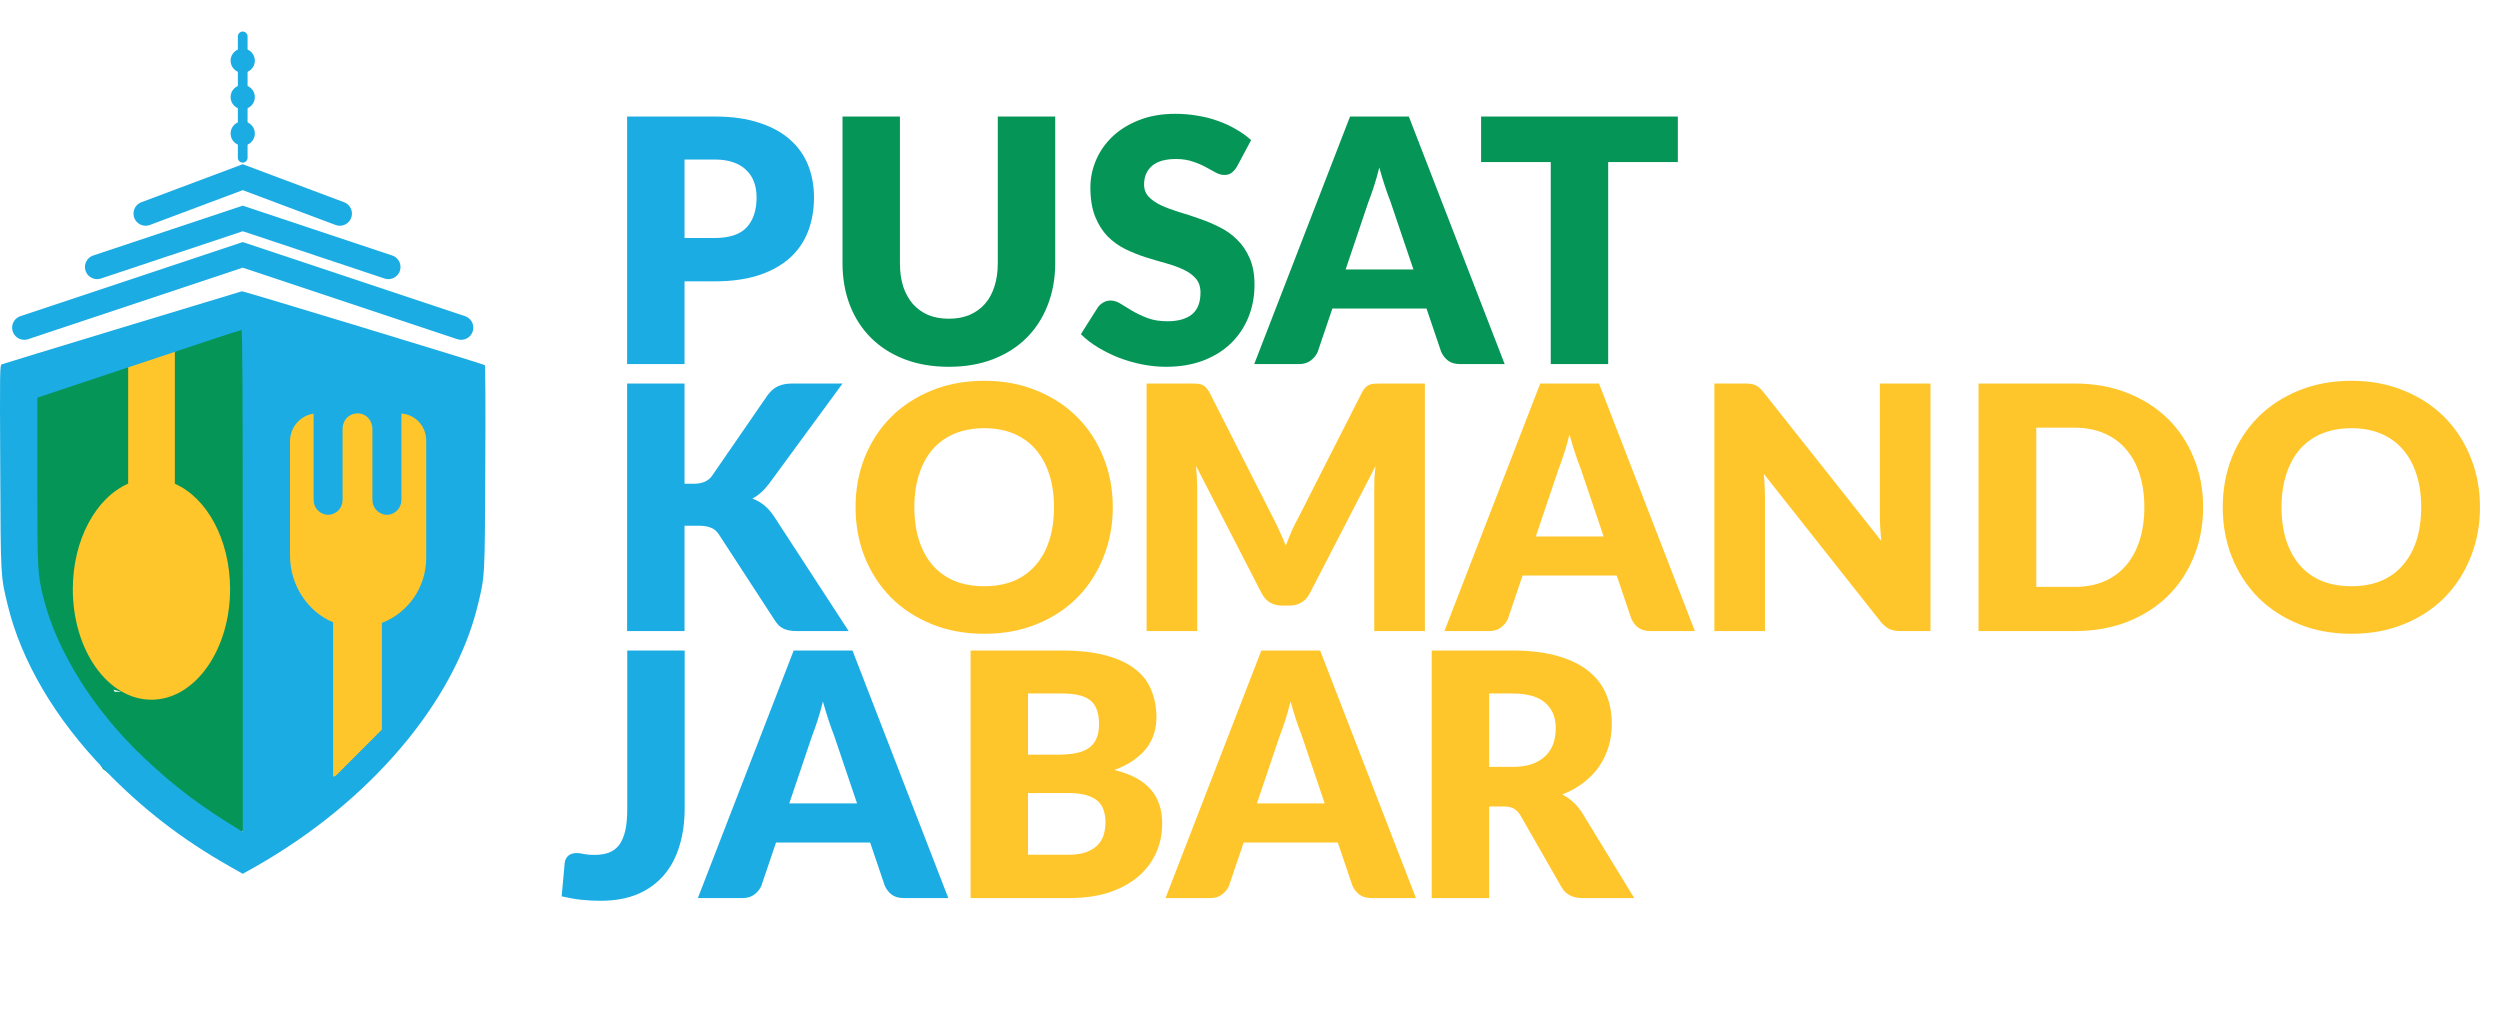 <svg width="103" height="42" viewBox="0 0 103 42" fill="none" xmlns="http://www.w3.org/2000/svg">
<circle cx="10" cy="2.5" r="0.5" fill="#1BACE3"/>
<circle cx="10" cy="4" r="0.5" fill="#1BACE3"/>
<circle cx="10" cy="5.5" r="0.5" fill="#1BACE3"/>
<path d="M10 6.5V1.5" stroke="#1BACE3" stroke-width="0.4" stroke-linecap="round"/>
<path d="M6 8.8L10 7.3L14 8.8" stroke="#1BACE3" stroke-linecap="round"/>
<path d="M8.5 15L9.5 16M7.5 25.5L7 29.5H5L7 31L9 32M7 30H8L8.5 29L9 28.5L8.5 27.5H5.5L5 28.5M5 28.5V29M5 28.5L5.5 26.5L3.5 23H2V24L2.5 25.5L3 27.5L5 31L9 34L9.5 33V23.5L10 21.5L9.5 21H9L3 22H1.5V21L2 20.5L6.615 19.269M1 16L10.5 14L10 16.5L4.5 17L9 15.5L2 17.25M2 17.25L1 17.5L2 17V17.25ZM2 17.25V19L5 18.5L8.5 17.5L10.5 18V19.5L8 20V19.125M8 19.125L3.5 21L6.615 19.269M8 19.125L9.5 18.5L8 18.9M8 19.125V18.9M8 18.9V18.5L6.615 19.269M8 18.9L6.615 19.269" stroke="#059657" stroke-width="2"/>
<path d="M5.046 13.491C2.357 14.307 0.122 14.991 0.076 15.01C-0.009 15.043 -0.009 15.207 0.01 19.248C0.029 23.838 0.024 23.716 0.319 24.935C0.875 27.233 2.282 29.624 4.321 31.724C5.869 33.323 7.482 34.57 9.455 35.691L10.002 36L10.553 35.691C15.248 33.018 18.717 28.93 19.685 24.935C19.979 23.716 19.975 23.838 19.993 19.267C20.007 16.965 19.998 15.062 19.975 15.043C19.937 15.001 10.03 11.991 9.969 12C9.946 12.005 7.734 12.675 5.046 13.491ZM10.002 23.932V34.275L9.829 34.167C8.234 33.196 7.22 32.432 5.939 31.227C3.891 29.3 2.348 26.853 1.796 24.654C1.544 23.641 1.539 23.538 1.539 19.698V16.135L5.714 14.869C8.005 14.171 9.913 13.599 9.946 13.594C9.988 13.589 10.002 15.685 10.002 23.932Z" fill="#1BACE3"/>
<path d="M62.305 31.596C62.627 31.596 62.9 31.556 63.124 31.477C63.353 31.393 63.539 31.279 63.684 31.134C63.829 30.989 63.934 30.821 63.999 30.63C64.064 30.434 64.097 30.224 64.097 30C64.097 29.552 63.95 29.202 63.656 28.95C63.367 28.698 62.916 28.572 62.305 28.572H61.353V31.596H62.305ZM67.331 37H65.189C64.792 37 64.508 36.851 64.335 36.552L62.641 33.591C62.562 33.465 62.473 33.374 62.375 33.318C62.277 33.257 62.137 33.227 61.955 33.227H61.353V37H58.987V26.801H62.305C63.042 26.801 63.67 26.878 64.188 27.032C64.711 27.181 65.135 27.391 65.462 27.662C65.793 27.933 66.034 28.252 66.183 28.621C66.332 28.99 66.407 29.391 66.407 29.825C66.407 30.156 66.363 30.469 66.274 30.763C66.185 31.057 66.055 31.33 65.882 31.582C65.709 31.829 65.495 32.051 65.238 32.247C64.986 32.443 64.694 32.604 64.363 32.73C64.517 32.809 64.662 32.91 64.797 33.031C64.932 33.148 65.054 33.288 65.161 33.451L67.331 37Z" fill="#FFC62B"/>
<path d="M44.019 35.215C44.332 35.215 44.586 35.175 44.782 35.096C44.983 35.017 45.139 34.914 45.251 34.788C45.363 34.662 45.44 34.52 45.482 34.361C45.524 34.202 45.545 34.041 45.545 33.878C45.545 33.691 45.519 33.523 45.468 33.374C45.421 33.225 45.337 33.099 45.216 32.996C45.099 32.893 44.943 32.814 44.747 32.758C44.551 32.702 44.304 32.674 44.005 32.674H42.353V35.215H44.019ZM42.353 28.572V31.092H43.585C43.846 31.092 44.082 31.073 44.292 31.036C44.502 30.999 44.679 30.933 44.824 30.84C44.973 30.747 45.085 30.618 45.16 30.455C45.239 30.292 45.279 30.086 45.279 29.839C45.279 29.596 45.249 29.396 45.188 29.237C45.127 29.074 45.034 28.943 44.908 28.845C44.782 28.747 44.621 28.677 44.425 28.635C44.234 28.593 44.005 28.572 43.739 28.572H42.353ZM43.739 26.801C44.444 26.801 45.043 26.866 45.538 26.997C46.033 27.128 46.436 27.312 46.749 27.55C47.062 27.788 47.288 28.077 47.428 28.418C47.573 28.759 47.645 29.139 47.645 29.559C47.645 29.788 47.612 30.009 47.547 30.224C47.482 30.434 47.379 30.632 47.239 30.819C47.099 31.001 46.919 31.169 46.7 31.323C46.481 31.477 46.217 31.61 45.909 31.722C46.581 31.885 47.078 32.149 47.4 32.513C47.722 32.877 47.883 33.348 47.883 33.927C47.883 34.361 47.799 34.765 47.631 35.138C47.463 35.511 47.216 35.838 46.889 36.118C46.567 36.393 46.168 36.61 45.692 36.769C45.216 36.923 44.672 37 44.061 37H39.987V26.801H43.739ZM54.578 33.101L53.633 30.308C53.563 30.131 53.489 29.923 53.409 29.685C53.33 29.442 53.251 29.181 53.171 28.901C53.101 29.186 53.026 29.449 52.947 29.692C52.868 29.935 52.793 30.145 52.723 30.322L51.785 33.101H54.578ZM58.337 37H56.503C56.298 37 56.132 36.953 56.006 36.86C55.88 36.762 55.785 36.638 55.719 36.489L55.117 34.711H51.239L50.637 36.489C50.586 36.62 50.492 36.739 50.357 36.846C50.227 36.949 50.063 37 49.867 37H48.019L51.967 26.801H54.389L58.337 37Z" fill="#FFC62B"/>
<path d="M28.208 33.304C28.208 33.873 28.136 34.391 27.991 34.858C27.851 35.325 27.636 35.726 27.347 36.062C27.062 36.393 26.703 36.652 26.269 36.839C25.835 37.021 25.324 37.112 24.736 37.112C24.47 37.112 24.206 37.098 23.945 37.07C23.688 37.042 23.42 36.995 23.14 36.93L23.266 35.551C23.28 35.43 23.329 35.332 23.413 35.257C23.497 35.182 23.616 35.145 23.77 35.145C23.849 35.145 23.947 35.159 24.064 35.187C24.181 35.21 24.321 35.222 24.484 35.222C24.713 35.222 24.911 35.192 25.079 35.131C25.252 35.066 25.394 34.961 25.506 34.816C25.618 34.667 25.702 34.473 25.758 34.235C25.814 33.997 25.842 33.703 25.842 33.353V26.801H28.208V33.304ZM35.311 33.101L34.366 30.308C34.296 30.131 34.221 29.923 34.142 29.685C34.062 29.442 33.983 29.181 33.904 28.901C33.834 29.186 33.759 29.449 33.68 29.692C33.6 29.935 33.526 30.145 33.456 30.322L32.518 33.101H35.311ZM39.07 37H37.236C37.03 37 36.865 36.953 36.739 36.86C36.613 36.762 36.517 36.638 36.452 36.489L35.85 34.711H31.972L31.37 36.489C31.318 36.62 31.225 36.739 31.09 36.846C30.959 36.949 30.796 37 30.6 37H28.752L32.7 26.801H35.122L39.07 37Z" fill="#1BACE3"/>
<path d="M45.847 20.897C45.847 21.634 45.719 22.32 45.462 22.955C45.21 23.59 44.853 24.143 44.391 24.614C43.929 25.081 43.371 25.447 42.718 25.713C42.069 25.979 41.348 26.112 40.555 26.112C39.762 26.112 39.038 25.979 38.385 25.713C37.732 25.447 37.172 25.081 36.705 24.614C36.243 24.143 35.884 23.59 35.627 22.955C35.375 22.32 35.249 21.634 35.249 20.897C35.249 20.16 35.375 19.474 35.627 18.839C35.884 18.204 36.243 17.654 36.705 17.187C37.172 16.72 37.732 16.354 38.385 16.088C39.038 15.822 39.762 15.689 40.555 15.689C41.348 15.689 42.069 15.824 42.718 16.095C43.371 16.361 43.929 16.727 44.391 17.194C44.853 17.661 45.21 18.211 45.462 18.846C45.719 19.481 45.847 20.164 45.847 20.897ZM43.425 20.897C43.425 20.393 43.36 19.94 43.229 19.539C43.098 19.133 42.909 18.79 42.662 18.51C42.419 18.23 42.121 18.015 41.766 17.866C41.411 17.717 41.008 17.642 40.555 17.642C40.098 17.642 39.689 17.717 39.33 17.866C38.975 18.015 38.674 18.23 38.427 18.51C38.184 18.79 37.998 19.133 37.867 19.539C37.736 19.94 37.671 20.393 37.671 20.897C37.671 21.406 37.736 21.863 37.867 22.269C37.998 22.67 38.184 23.011 38.427 23.291C38.674 23.571 38.975 23.786 39.33 23.935C39.689 24.08 40.098 24.152 40.555 24.152C41.008 24.152 41.411 24.08 41.766 23.935C42.121 23.786 42.419 23.571 42.662 23.291C42.909 23.011 43.098 22.67 43.229 22.269C43.36 21.863 43.425 21.406 43.425 20.897ZM58.705 15.801V26H56.619V20.134C56.619 19.999 56.622 19.852 56.626 19.693C56.636 19.534 56.65 19.373 56.668 19.21L53.959 24.453C53.875 24.616 53.761 24.74 53.616 24.824C53.476 24.908 53.315 24.95 53.133 24.95H52.811C52.629 24.95 52.466 24.908 52.321 24.824C52.181 24.74 52.069 24.616 51.985 24.453L49.276 19.196C49.29 19.364 49.302 19.53 49.311 19.693C49.321 19.852 49.325 19.999 49.325 20.134V26H47.239V15.801H49.045C49.148 15.801 49.237 15.803 49.311 15.808C49.391 15.813 49.461 15.827 49.521 15.85C49.582 15.873 49.636 15.911 49.682 15.962C49.734 16.009 49.783 16.076 49.829 16.165L52.454 21.338C52.548 21.515 52.636 21.7 52.72 21.891C52.809 22.082 52.893 22.278 52.972 22.479C53.052 22.274 53.133 22.073 53.217 21.877C53.306 21.681 53.399 21.494 53.497 21.317L56.115 16.165C56.162 16.076 56.209 16.009 56.255 15.962C56.307 15.911 56.363 15.873 56.423 15.85C56.484 15.827 56.552 15.813 56.626 15.808C56.706 15.803 56.797 15.801 56.899 15.801H58.705ZM66.069 22.101L65.124 19.308C65.054 19.131 64.979 18.923 64.9 18.685C64.82 18.442 64.741 18.181 64.662 17.901C64.592 18.186 64.517 18.449 64.438 18.692C64.359 18.935 64.284 19.145 64.214 19.322L63.276 22.101H66.069ZM69.828 26H67.994C67.788 26 67.623 25.953 67.497 25.86C67.371 25.762 67.275 25.638 67.21 25.489L66.608 23.711H62.73L62.128 25.489C62.077 25.62 61.983 25.739 61.848 25.846C61.717 25.949 61.554 26 61.358 26H59.51L63.458 15.801H65.88L69.828 26ZM79.536 15.801V26H78.304C78.122 26 77.968 25.972 77.842 25.916C77.721 25.855 77.599 25.753 77.478 25.608L72.669 19.525C72.688 19.707 72.699 19.884 72.704 20.057C72.713 20.225 72.718 20.384 72.718 20.533V26H70.632V15.801H71.878C71.981 15.801 72.067 15.806 72.137 15.815C72.207 15.824 72.27 15.843 72.326 15.871C72.382 15.894 72.436 15.929 72.487 15.976C72.538 16.023 72.597 16.086 72.662 16.165L77.513 22.29C77.49 22.094 77.473 21.905 77.464 21.723C77.455 21.536 77.45 21.361 77.45 21.198V15.801H79.536ZM90.769 20.897C90.769 21.634 90.64 22.316 90.384 22.941C90.132 23.562 89.775 24.101 89.313 24.558C88.851 25.011 88.293 25.365 87.64 25.622C86.991 25.874 86.27 26 85.477 26H81.515V15.801H85.477C86.27 15.801 86.991 15.929 87.64 16.186C88.293 16.443 88.851 16.797 89.313 17.25C89.775 17.703 90.132 18.242 90.384 18.867C90.64 19.488 90.769 20.164 90.769 20.897ZM88.347 20.897C88.347 20.393 88.281 19.938 88.151 19.532C88.02 19.126 87.831 18.783 87.584 18.503C87.341 18.218 87.042 18.001 86.688 17.852C86.333 17.698 85.929 17.621 85.477 17.621H83.895V24.18H85.477C85.929 24.18 86.333 24.105 86.688 23.956C87.042 23.802 87.341 23.585 87.584 23.305C87.831 23.02 88.02 22.675 88.151 22.269C88.281 21.863 88.347 21.406 88.347 20.897ZM102.175 20.897C102.175 21.634 102.047 22.32 101.79 22.955C101.538 23.59 101.181 24.143 100.719 24.614C100.257 25.081 99.7 25.447 99.046 25.713C98.397 25.979 97.677 26.112 96.883 26.112C96.09 26.112 95.367 25.979 94.713 25.713C94.06 25.447 93.5 25.081 93.033 24.614C92.571 24.143 92.212 23.59 91.955 22.955C91.703 22.32 91.577 21.634 91.577 20.897C91.577 20.16 91.703 19.474 91.955 18.839C92.212 18.204 92.571 17.654 93.033 17.187C93.5 16.72 94.06 16.354 94.713 16.088C95.367 15.822 96.09 15.689 96.883 15.689C97.677 15.689 98.397 15.824 99.046 16.095C99.7 16.361 100.257 16.727 100.719 17.194C101.181 17.661 101.538 18.211 101.79 18.846C102.047 19.481 102.175 20.164 102.175 20.897ZM99.753 20.897C99.753 20.393 99.688 19.94 99.557 19.539C99.427 19.133 99.237 18.79 98.99 18.51C98.748 18.23 98.449 18.015 98.094 17.866C97.74 17.717 97.336 17.642 96.883 17.642C96.426 17.642 96.017 17.717 95.658 17.866C95.303 18.015 95.002 18.23 94.755 18.51C94.513 18.79 94.326 19.133 94.195 19.539C94.064 19.94 93.999 20.393 93.999 20.897C93.999 21.406 94.064 21.863 94.195 22.269C94.326 22.67 94.513 23.011 94.755 23.291C95.002 23.571 95.303 23.786 95.658 23.935C96.017 24.08 96.426 24.152 96.883 24.152C97.336 24.152 97.74 24.08 98.094 23.935C98.449 23.786 98.748 23.571 98.99 23.291C99.237 23.011 99.427 22.67 99.557 22.269C99.688 21.863 99.753 21.406 99.753 20.897Z" fill="#FFC62B"/>
<path d="M28.203 19.931H28.581C28.931 19.931 29.183 19.821 29.337 19.602L31.633 16.27C31.768 16.093 31.913 15.971 32.067 15.906C32.226 15.836 32.422 15.801 32.655 15.801H34.713L31.689 19.924C31.474 20.209 31.243 20.414 30.996 20.54C31.173 20.605 31.334 20.696 31.479 20.813C31.624 20.93 31.759 21.081 31.885 21.268L34.965 26H32.851C32.716 26 32.599 25.991 32.501 25.972C32.408 25.953 32.326 25.925 32.256 25.888C32.186 25.851 32.125 25.806 32.074 25.755C32.023 25.699 31.974 25.636 31.927 25.566L29.617 22.017C29.533 21.886 29.426 21.795 29.295 21.744C29.169 21.688 28.996 21.66 28.777 21.66H28.203V26H25.837V15.801H28.203V19.931Z" fill="#1BACE3"/>
<path d="M39.093 13.131C39.41 13.131 39.693 13.08 39.94 12.977C40.192 12.87 40.404 12.718 40.577 12.522C40.75 12.326 40.88 12.088 40.969 11.808C41.062 11.523 41.109 11.201 41.109 10.842V4.801H43.475V10.842C43.475 11.467 43.372 12.041 43.167 12.564C42.966 13.087 42.677 13.537 42.299 13.915C41.921 14.293 41.461 14.587 40.92 14.797C40.379 15.007 39.77 15.112 39.093 15.112C38.412 15.112 37.8 15.007 37.259 14.797C36.718 14.587 36.258 14.293 35.88 13.915C35.502 13.537 35.213 13.087 35.012 12.564C34.811 12.041 34.711 11.467 34.711 10.842V4.801H37.077V10.835C37.077 11.194 37.121 11.516 37.21 11.801C37.303 12.081 37.436 12.321 37.609 12.522C37.782 12.718 37.992 12.87 38.239 12.977C38.491 13.08 38.776 13.131 39.093 13.131ZM50.958 6.873C50.888 6.985 50.814 7.069 50.734 7.125C50.66 7.181 50.562 7.209 50.44 7.209C50.333 7.209 50.216 7.176 50.09 7.111C49.969 7.041 49.829 6.964 49.67 6.88C49.516 6.796 49.339 6.721 49.138 6.656C48.938 6.586 48.709 6.551 48.452 6.551C48.009 6.551 47.678 6.647 47.458 6.838C47.244 7.025 47.136 7.279 47.136 7.601C47.136 7.806 47.202 7.977 47.332 8.112C47.463 8.247 47.633 8.364 47.843 8.462C48.058 8.56 48.301 8.651 48.571 8.735C48.847 8.814 49.127 8.905 49.411 9.008C49.696 9.106 49.974 9.223 50.244 9.358C50.52 9.493 50.762 9.666 50.972 9.876C51.187 10.086 51.36 10.343 51.49 10.646C51.621 10.945 51.686 11.306 51.686 11.731C51.686 12.202 51.605 12.643 51.441 13.054C51.278 13.465 51.04 13.824 50.727 14.132C50.419 14.435 50.037 14.676 49.579 14.853C49.127 15.026 48.611 15.112 48.032 15.112C47.715 15.112 47.391 15.079 47.059 15.014C46.733 14.949 46.415 14.858 46.107 14.741C45.799 14.62 45.51 14.477 45.239 14.314C44.969 14.151 44.733 13.969 44.532 13.768L45.232 12.662C45.288 12.583 45.361 12.517 45.449 12.466C45.543 12.41 45.643 12.382 45.75 12.382C45.89 12.382 46.03 12.426 46.17 12.515C46.315 12.604 46.476 12.702 46.653 12.809C46.835 12.916 47.043 13.014 47.276 13.103C47.51 13.192 47.785 13.236 48.102 13.236C48.532 13.236 48.865 13.143 49.103 12.956C49.341 12.765 49.46 12.464 49.46 12.053C49.46 11.815 49.395 11.621 49.264 11.472C49.134 11.323 48.961 11.199 48.746 11.101C48.536 11.003 48.296 10.917 48.025 10.842C47.755 10.767 47.477 10.686 47.192 10.597C46.908 10.504 46.63 10.392 46.359 10.261C46.089 10.126 45.846 9.951 45.631 9.736C45.421 9.517 45.251 9.246 45.12 8.924C44.99 8.597 44.924 8.196 44.924 7.72C44.924 7.337 45.001 6.964 45.155 6.6C45.309 6.236 45.536 5.912 45.834 5.627C46.133 5.342 46.499 5.116 46.933 4.948C47.367 4.775 47.864 4.689 48.424 4.689C48.737 4.689 49.04 4.715 49.334 4.766C49.633 4.813 49.915 4.885 50.181 4.983C50.447 5.076 50.695 5.191 50.923 5.326C51.157 5.457 51.364 5.606 51.546 5.774L50.958 6.873ZM58.233 11.101L57.288 8.308C57.218 8.131 57.143 7.923 57.064 7.685C56.984 7.442 56.905 7.181 56.826 6.901C56.756 7.186 56.681 7.449 56.602 7.692C56.523 7.935 56.448 8.145 56.378 8.322L55.44 11.101H58.233ZM61.992 15H60.158C59.953 15 59.787 14.953 59.661 14.86C59.535 14.762 59.439 14.638 59.374 14.489L58.772 12.711H54.894L54.292 14.489C54.24 14.62 54.147 14.739 54.012 14.846C53.881 14.949 53.718 15 53.522 15H51.674L55.622 4.801H58.044L61.992 15ZM69.127 6.677H66.257V15H63.891V6.677H61.021V4.801H69.127V6.677Z" fill="#059657"/>
<path d="M29.435 9.806C30.051 9.806 30.494 9.659 30.765 9.365C31.036 9.071 31.171 8.66 31.171 8.133C31.171 7.9 31.136 7.687 31.066 7.496C30.996 7.305 30.889 7.141 30.744 7.006C30.604 6.866 30.424 6.759 30.205 6.684C29.99 6.609 29.734 6.572 29.435 6.572H28.203V9.806H29.435ZM29.435 4.801C30.154 4.801 30.77 4.887 31.283 5.06C31.801 5.228 32.226 5.461 32.557 5.76C32.893 6.059 33.14 6.411 33.299 6.817C33.458 7.223 33.537 7.662 33.537 8.133C33.537 8.642 33.455 9.108 33.292 9.533C33.129 9.958 32.879 10.322 32.543 10.625C32.207 10.928 31.78 11.166 31.262 11.339C30.749 11.507 30.14 11.591 29.435 11.591H28.203V15H25.837V4.801H29.435Z" fill="#1BACE3"/>
<path d="M9.479 24.274C9.479 26.786 8.026 28.828 6.239 28.828C4.447 28.828 3 26.792 3 24.274C3 22.233 3.959 20.502 5.28 19.927V14.827C5.883 14.481 6.527 14.205 7.204 14V19.932C8.519 20.502 9.479 22.233 9.479 24.274Z" fill="#FFC62B"/>
<path d="M17.56 18.152V22.981C17.56 24.208 16.797 25.258 15.734 25.663V31.137C15.102 31.501 14.43 31.789 13.724 32V25.639C12.667 25.199 11.949 24.102 11.949 22.887V18.175C11.949 17.6 12.374 17.119 12.92 17.043V20.599C12.92 20.933 13.19 21.209 13.517 21.209C13.684 21.209 13.833 21.139 13.942 21.027C14.051 20.916 14.114 20.763 14.114 20.599V17.683C14.114 17.489 14.189 17.295 14.338 17.172C14.447 17.084 14.579 17.031 14.729 17.031C14.844 17.031 14.959 17.061 15.05 17.119C15.24 17.237 15.343 17.46 15.343 17.688V20.599C15.343 20.933 15.613 21.209 15.941 21.209C16.107 21.209 16.257 21.139 16.366 21.027C16.475 20.916 16.538 20.763 16.538 20.599V17.037C17.112 17.078 17.56 17.559 17.56 18.152Z" fill="#FFC62B"/>
<path d="M1 13.5L10 10.5L19 13.5" stroke="#1BACE3" stroke-linecap="round"/>
<path d="M4 11L10 9L16 11" stroke="#1BACE3" stroke-linecap="round"/>
<path d="M1 16.3L10 13.3L19 16.3" stroke="#1BACE3" stroke-width="0.5"/>
<path d="M19 25.5L17.5 28.5L17 29.23L16.5 30L15.5 31L15 31.5L14.5 32L14 32.5L12 34L10.5 35" stroke="#1BACE3"/>
</svg>
